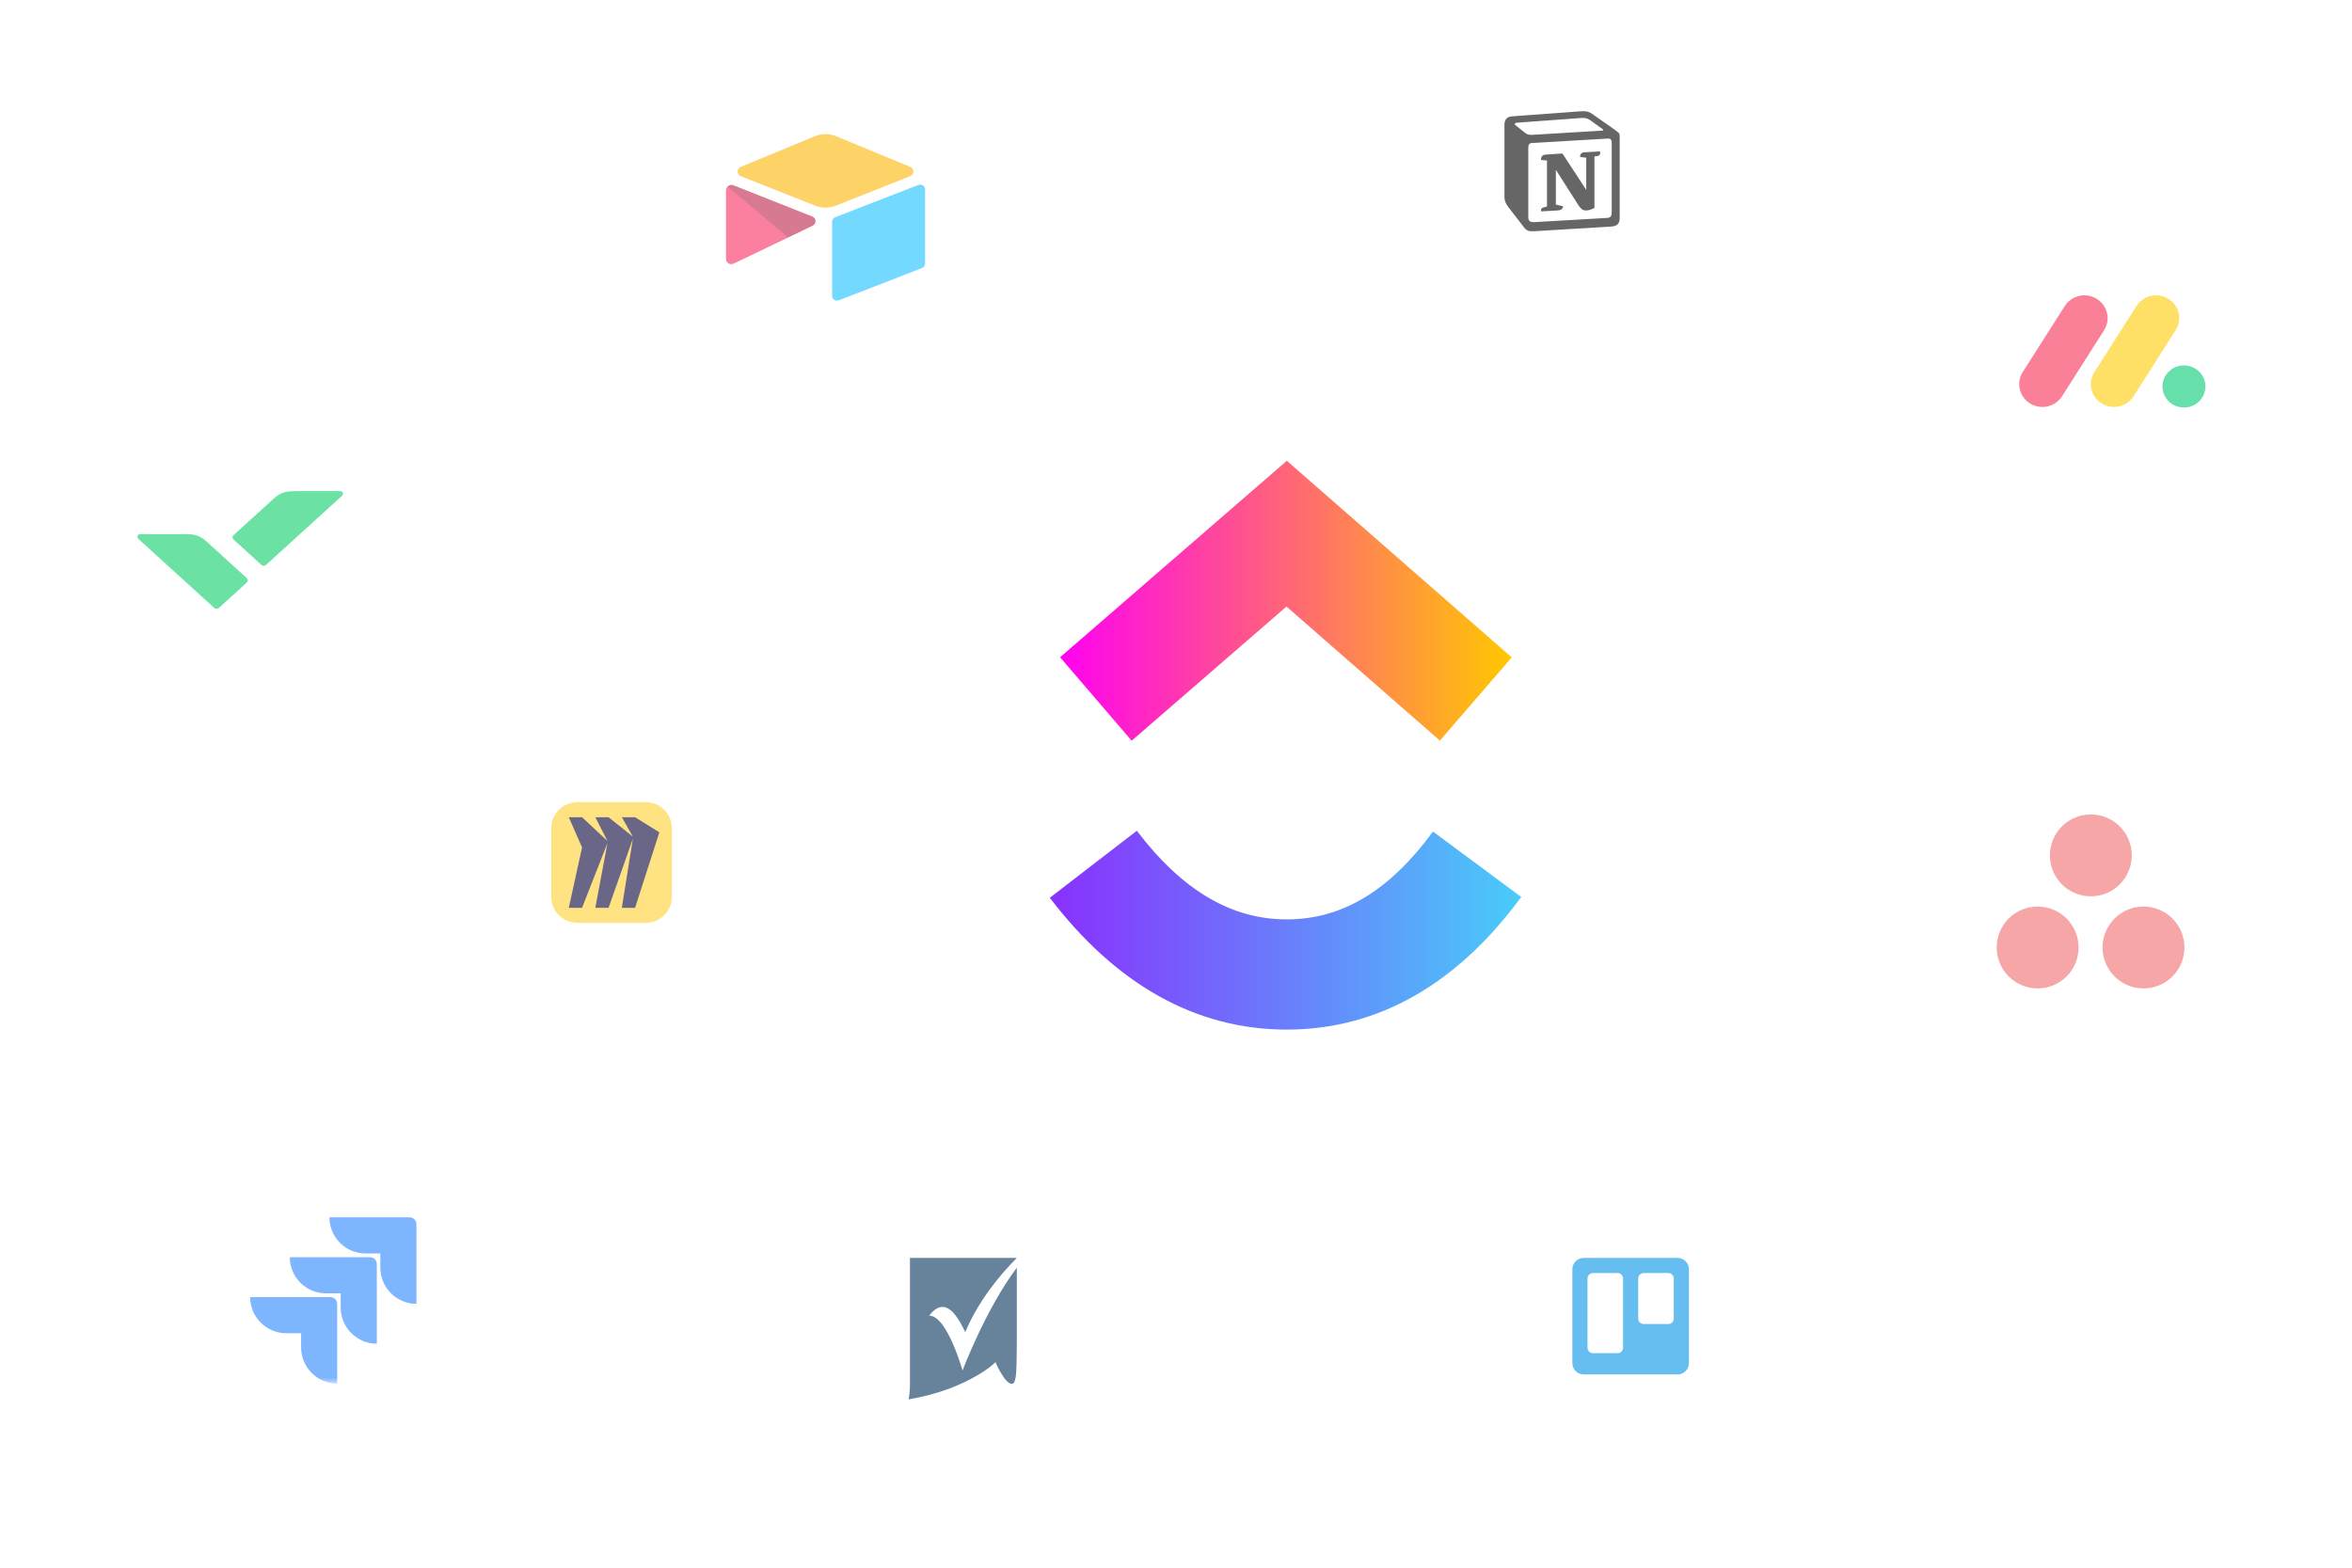 <svg width="315" height="210" viewBox="0 0 315 210" fill="none" xmlns="http://www.w3.org/2000/svg">
<g clip-path="url(#clip0_6_708)">
<g clip-path="url(#clip1_6_708)">
<g clip-path="url(#clip2_6_708)">
<g opacity="0.6" filter="url(#filter0_f_6_708)">
<g filter="url(#filter1_d_6_708)">
<path d="M45.929 196.52C58.755 196.52 69.153 186.122 69.153 173.296C69.153 160.469 58.755 150.071 45.929 150.071C33.103 150.071 22.705 160.469 22.705 173.296C22.705 186.122 33.103 196.52 45.929 196.52Z" fill="white"/>
</g>
<mask id="mask0_6_708" style="mask-type:luminance" maskUnits="userSpaceOnUse" x="32" y="160" width="26" height="26">
<path d="M32.167 160.394H57.111V185.338H32.167V160.394Z" fill="white"/>
</mask>
<g mask="url(#mask0_6_708)">
<path d="M54.844 163.066H44.12C44.12 163.702 44.245 164.332 44.488 164.919C44.731 165.507 45.088 166.04 45.537 166.49C45.987 166.94 46.52 167.296 47.108 167.54C47.695 167.783 48.325 167.908 48.96 167.908H50.937V169.815C50.937 171.098 51.447 172.328 52.354 173.236C53.261 174.143 54.492 174.653 55.775 174.654V163.996C55.775 163.483 55.358 163.066 54.844 163.066Z" fill="#2684FF"/>
<path d="M49.538 168.41H38.813C38.813 169.693 39.323 170.923 40.23 171.831C41.138 172.738 42.368 173.248 43.651 173.249H45.627V175.162C45.628 176.445 46.139 177.675 47.047 178.582C47.955 179.488 49.185 179.998 50.468 179.998V169.341C50.468 168.827 50.051 168.41 49.538 168.41Z" fill="url(#paint0_linear_6_708)"/>
<path d="M44.228 173.752H33.503C33.503 174.388 33.628 175.017 33.871 175.605C34.115 176.192 34.471 176.726 34.921 177.175C35.371 177.625 35.904 177.981 36.492 178.225C37.079 178.468 37.709 178.593 38.344 178.593H40.326V180.501C40.327 181.782 40.836 183.012 41.742 183.919C42.648 184.826 43.877 185.336 45.159 185.339V174.682C45.159 174.168 44.742 173.752 44.228 173.752Z" fill="url(#paint1_linear_6_708)"/>
</g>
<g filter="url(#filter2_d_6_708)">
<path d="M280.022 144.267C292.848 144.267 303.246 133.869 303.246 121.043C303.246 108.216 292.848 97.818 280.022 97.818C267.195 97.818 256.797 108.216 256.797 121.043C256.797 133.869 267.195 144.267 280.022 144.267Z" fill="white"/>
</g>
<path fill-rule="evenodd" clip-rule="evenodd" d="M287.145 121.437C286.419 121.427 285.699 121.562 285.025 121.834C284.351 122.105 283.738 122.508 283.222 123.018C282.705 123.528 282.295 124.136 282.015 124.806C281.735 125.476 281.591 126.195 281.591 126.921C281.591 127.647 281.735 128.366 282.015 129.036C282.295 129.706 282.706 130.314 283.222 130.824C283.739 131.334 284.352 131.737 285.026 132.008C285.699 132.279 286.42 132.414 287.146 132.405C288.589 132.386 289.965 131.8 290.979 130.773C291.992 129.747 292.56 128.363 292.56 126.92C292.56 125.478 291.991 124.094 290.978 123.067C289.965 122.041 288.588 121.455 287.145 121.437ZM272.898 121.437C271.443 121.437 270.049 122.015 269.02 123.044C267.992 124.072 267.414 125.467 267.414 126.922C267.414 128.376 267.992 129.771 269.02 130.799C270.049 131.828 271.443 132.406 272.898 132.406C274.352 132.406 275.747 131.828 276.776 130.799C277.804 129.771 278.382 128.376 278.382 126.922C278.382 125.467 277.804 124.072 276.776 123.044C275.747 122.015 274.352 121.437 272.898 121.437ZM285.505 114.582C285.505 115.302 285.364 116.016 285.088 116.681C284.812 117.346 284.408 117.951 283.899 118.46C283.39 118.969 282.785 119.373 282.12 119.649C281.455 119.924 280.742 120.066 280.022 120.066C279.302 120.066 278.588 119.924 277.923 119.649C277.258 119.373 276.653 118.969 276.144 118.46C275.635 117.951 275.231 117.346 274.955 116.681C274.68 116.016 274.538 115.302 274.538 114.582C274.538 113.128 275.116 111.733 276.144 110.705C277.172 109.676 278.567 109.099 280.022 109.099C281.476 109.099 282.871 109.676 283.899 110.705C284.928 111.733 285.505 113.128 285.505 114.582Z" fill="#F06A6A"/>
<g filter="url(#filter3_d_6_708)">
<path d="M282.469 70.94C295.296 70.94 305.694 60.542 305.694 47.715C305.694 34.889 295.296 24.491 282.469 24.491C269.643 24.491 259.245 34.889 259.245 47.715C259.245 60.542 269.643 70.94 282.469 70.94Z" fill="white"/>
</g>
<path d="M273.53 54.516C272.979 54.517 272.437 54.371 271.96 54.095C271.483 53.818 271.088 53.42 270.815 52.941C270.547 52.465 270.413 51.925 270.428 51.379C270.443 50.832 270.606 50.3 270.9 49.84L276.49 41.062C276.777 40.59 277.184 40.203 277.668 39.94C278.153 39.676 278.699 39.546 279.25 39.562C279.802 39.575 280.339 39.734 280.809 40.024C281.278 40.313 281.662 40.722 281.921 41.208C282.177 41.691 282.296 42.234 282.267 42.78C282.237 43.325 282.059 43.852 281.753 44.304L276.166 53.083C275.883 53.524 275.493 53.887 275.032 54.137C274.571 54.388 274.055 54.518 273.53 54.516Z" fill="#F62B54"/>
<path d="M283.119 54.515C282.568 54.516 282.027 54.372 281.551 54.096C281.075 53.819 280.681 53.422 280.409 52.943C280.141 52.468 280.007 51.93 280.022 51.385C280.037 50.84 280.2 50.309 280.494 49.85L286.074 41.092C286.356 40.614 286.761 40.22 287.246 39.951C287.732 39.681 288.28 39.547 288.836 39.56C289.391 39.571 289.933 39.731 290.406 40.022C290.879 40.313 291.265 40.726 291.525 41.217C291.779 41.704 291.894 42.252 291.859 42.8C291.823 43.348 291.638 43.876 291.323 44.327L285.744 53.085C285.462 53.525 285.073 53.886 284.615 54.136C284.156 54.386 283.641 54.516 283.119 54.515Z" fill="#FFCC00"/>
<path d="M292.493 54.589C294.082 54.589 295.371 53.327 295.371 51.771C295.371 50.215 294.082 48.953 292.493 48.953C290.904 48.953 289.615 50.215 289.615 51.771C289.615 53.328 290.904 54.589 292.493 54.589Z" fill="#00CA72"/>
<g filter="url(#filter4_d_6_708)">
<path d="M218.389 191.36C226.702 191.36 233.441 184.621 233.441 176.307C233.441 167.994 226.702 161.255 218.389 161.255C210.076 161.255 203.336 167.994 203.336 176.307C203.336 184.621 210.076 191.36 218.389 191.36Z" fill="white"/>
</g>
<path d="M224.669 168.503H212.107C211.266 168.503 210.583 169.185 210.583 170.027V182.588C210.583 183.431 211.266 184.113 212.107 184.113H224.669C225.511 184.113 226.194 183.431 226.194 182.588V170.027C226.194 169.185 225.511 168.503 224.669 168.503Z" fill="url(#paint2_linear_6_708)"/>
<path d="M223.433 170.531H220.135C219.941 170.531 219.755 170.608 219.618 170.746C219.48 170.883 219.403 171.069 219.403 171.263V176.63C219.403 177.034 219.731 177.361 220.135 177.361H223.433C223.529 177.361 223.624 177.342 223.713 177.305C223.801 177.269 223.882 177.215 223.95 177.147C224.018 177.079 224.072 176.998 224.108 176.91C224.145 176.821 224.164 176.726 224.164 176.63V171.263C224.164 171.167 224.145 171.072 224.108 170.983C224.072 170.894 224.018 170.814 223.95 170.746C223.882 170.678 223.801 170.624 223.713 170.587C223.624 170.55 223.529 170.531 223.433 170.531ZM216.641 170.531H213.344C213.248 170.531 213.153 170.55 213.064 170.587C212.975 170.624 212.894 170.678 212.826 170.746C212.758 170.814 212.704 170.894 212.668 170.983C212.631 171.072 212.612 171.167 212.612 171.263V180.532C212.612 180.936 212.94 181.264 213.344 181.264H216.641C217.046 181.264 217.373 180.936 217.373 180.532V171.263C217.373 171.069 217.296 170.883 217.159 170.746C217.022 170.608 216.836 170.531 216.641 170.531Z" fill="white"/>
<g filter="url(#filter5_d_6_708)">
<path d="M128.934 191.36C137.247 191.36 143.986 184.621 143.986 176.307C143.986 167.994 137.247 161.255 128.934 161.255C120.621 161.255 113.882 167.994 113.882 176.307C113.882 184.621 120.621 191.36 128.934 191.36Z" fill="white"/>
</g>
<path d="M124.457 176.244C124.457 176.244 125.208 175.071 126.229 175.071C127.775 175.025 129.047 178.027 129.275 178.45C131.001 174.321 133.864 170.825 136.181 168.503H121.868V185.558C121.868 186.214 121.799 186.824 121.686 187.458C123.549 187.129 125.389 186.661 127.161 186.003C131.501 184.338 133.205 182.578 133.205 182.578L133.319 182.461L133.387 182.602C133.659 183.306 134.068 183.939 134.477 184.572C135.068 185.347 135.386 185.417 135.613 185.347C135.863 185.276 135.999 184.83 136.068 184.15C136.135 183.446 136.181 181.922 136.181 180.021V169.816C132.024 175.33 128.91 183.587 128.91 183.587C128.91 183.587 126.843 176.22 124.457 176.244Z" fill="#003059"/>
<g filter="url(#filter6_d_6_708)">
<path d="M110.135 52.371C122.962 52.371 133.36 41.974 133.36 29.147C133.36 16.321 122.962 5.923 110.135 5.923C97.309 5.923 86.911 16.321 86.911 29.147C86.911 41.974 97.309 52.371 110.135 52.371Z" fill="white"/>
</g>
<path d="M109.14 18.247L99.198 22.36C99.076 22.411 98.971 22.497 98.898 22.608C98.825 22.719 98.786 22.848 98.787 22.981C98.788 23.113 98.829 23.243 98.903 23.352C98.978 23.462 99.084 23.546 99.207 23.595L109.19 27.554C110.067 27.902 111.044 27.902 111.921 27.554L121.904 23.595C122.028 23.547 122.134 23.462 122.209 23.353C122.284 23.243 122.324 23.114 122.325 22.981C122.326 22.848 122.288 22.718 122.214 22.608C122.141 22.497 122.036 22.411 121.913 22.36L111.972 18.246C111.065 17.871 110.046 17.871 109.139 18.246" fill="#FCB400"/>
<path d="M111.442 29.715V39.604C111.442 40.075 111.916 40.396 112.354 40.223L123.478 35.906C123.602 35.857 123.708 35.772 123.783 35.661C123.858 35.551 123.898 35.42 123.897 35.287V25.398C123.897 25.289 123.871 25.182 123.82 25.086C123.769 24.99 123.696 24.908 123.606 24.846C123.516 24.785 123.412 24.747 123.304 24.735C123.196 24.724 123.087 24.738 122.986 24.779L111.862 29.096C111.738 29.145 111.631 29.23 111.557 29.341C111.482 29.451 111.442 29.581 111.442 29.715Z" fill="#18BFFF"/>
<path d="M108.844 30.225L105.543 31.819L105.207 31.981L98.238 35.32C97.796 35.533 97.233 35.211 97.233 34.721V25.439C97.233 25.261 97.324 25.108 97.446 24.993C97.496 24.943 97.553 24.9 97.615 24.865C97.707 24.813 97.808 24.782 97.913 24.774C98.018 24.767 98.123 24.782 98.221 24.82L108.789 29.007C109.326 29.22 109.368 29.972 108.844 30.225Z" fill="#F82B60"/>
<path d="M108.844 30.225L105.542 31.819L97.446 24.992C97.496 24.942 97.553 24.9 97.614 24.866C97.706 24.814 97.807 24.783 97.912 24.775C98.017 24.766 98.123 24.782 98.221 24.819L108.789 29.007C109.326 29.22 109.368 29.972 108.844 30.225Z" fill="black" fill-opacity="0.25"/>
<g filter="url(#filter7_d_6_708)">
<path d="M208.927 38.253C217.24 38.253 223.979 31.514 223.979 23.201C223.979 14.888 217.24 8.148 208.927 8.148C200.613 8.148 193.874 14.888 193.874 23.201C193.874 31.514 200.613 38.253 208.927 38.253Z" fill="white"/>
</g>
<path fill-rule="evenodd" clip-rule="evenodd" d="M204.151 17.715C204.652 18.122 204.84 18.091 205.779 18.028L214.635 17.496C214.823 17.496 214.667 17.309 214.604 17.277L213.134 16.215C212.851 15.996 212.476 15.745 211.757 15.808L203.181 16.433C202.868 16.464 202.806 16.621 202.93 16.746L204.151 17.715ZM204.683 19.78V29.098C204.683 29.599 204.934 29.787 205.496 29.755L215.23 29.192C215.794 29.161 215.856 28.817 215.856 28.409V19.154C215.856 18.748 215.7 18.529 215.356 18.561L205.184 19.154C204.809 19.186 204.683 19.373 204.683 19.78ZM214.292 20.28C214.354 20.561 214.292 20.843 214.01 20.874L213.541 20.967V27.847C213.134 28.066 212.758 28.191 212.445 28.191C211.944 28.191 211.819 28.035 211.444 27.566L208.376 22.75V27.409L209.346 27.628C209.346 27.628 209.346 28.191 208.563 28.191L206.404 28.316C206.341 28.191 206.404 27.879 206.624 27.816L207.187 27.66V21.498L206.404 21.435C206.342 21.154 206.498 20.748 206.937 20.716L209.253 20.56L212.445 25.438V21.125L211.631 21.031C211.568 20.687 211.819 20.437 212.132 20.406L214.292 20.28ZM202.46 15.589L211.381 14.933C212.476 14.838 212.758 14.901 213.447 15.402L216.294 17.402C216.764 17.746 216.921 17.84 216.921 18.215V29.193C216.921 29.88 216.67 30.287 215.794 30.349L205.434 30.976C204.777 31.007 204.464 30.913 204.12 30.475L202.022 27.754C201.647 27.253 201.491 26.879 201.491 26.441V16.683C201.491 16.121 201.742 15.651 202.46 15.589Z" fill="black"/>
<g filter="url(#filter8_d_6_708)">
<path d="M81.625 131.149C89.938 131.149 96.677 124.41 96.677 116.096C96.677 107.783 89.938 101.044 81.625 101.044C73.312 101.044 66.573 107.783 66.573 116.096C66.573 124.41 73.312 131.149 81.625 131.149Z" fill="white"/>
</g>
<path d="M77.322 107.455H86.485C87.414 107.455 88.305 107.824 88.961 108.481C89.618 109.138 89.988 110.028 89.988 110.957V120.121C89.988 121.05 89.618 121.94 88.961 122.597C88.305 123.254 87.414 123.623 86.485 123.623H77.322C76.394 123.622 75.503 123.253 74.846 122.597C74.19 121.94 73.821 121.049 73.82 120.121V110.957C73.821 110.029 74.19 109.138 74.846 108.481C75.503 107.825 76.394 107.456 77.322 107.455Z" fill="#FFD02F"/>
<path d="M85.054 109.474H83.28L84.758 112.072L81.505 109.474H79.729L81.356 112.651L77.954 109.474H76.179L77.954 113.517L76.179 121.603H77.954L81.356 112.938L79.729 121.603H81.505L84.758 112.364L83.28 121.603H85.055L88.309 111.493L85.054 109.474Z" fill="#050038"/>
<g filter="url(#filter9_d_6_708)">
<path d="M32.167 96.743C44.993 96.743 55.391 86.346 55.391 73.519C55.391 60.693 44.993 50.295 32.167 50.295C19.341 50.295 8.943 60.693 8.943 73.519C8.943 86.346 19.341 96.743 32.167 96.743Z" fill="white"/>
</g>
<path d="M24.86 71.548C26.192 71.548 26.821 71.771 27.786 72.65L32.963 77.36C33.116 77.5 33.147 77.555 33.178 77.639C33.19 77.67 33.195 77.703 33.192 77.737C33.192 77.764 33.192 77.806 33.178 77.834C33.147 77.918 33.116 77.973 32.963 78.112L29.424 81.346C29.271 81.486 29.21 81.514 29.118 81.541C29.087 81.556 29.042 81.556 29.011 81.556C28.981 81.556 28.934 81.556 28.904 81.541C28.812 81.514 28.75 81.486 28.597 81.346L18.564 72.217C18.273 71.953 18.38 71.548 18.871 71.548H24.86ZM39.473 65.792C38.141 65.792 37.512 66.015 36.548 66.894L31.37 71.604C31.217 71.744 31.186 71.799 31.156 71.883C31.141 71.91 31.141 71.952 31.141 71.981C31.141 72.008 31.141 72.05 31.156 72.078C31.186 72.162 31.217 72.217 31.37 72.357L34.909 75.576C35.062 75.716 35.123 75.744 35.215 75.771C35.246 75.785 35.291 75.785 35.322 75.785C35.353 75.785 35.399 75.785 35.43 75.771C35.521 75.744 35.583 75.716 35.736 75.576L45.769 66.448C46.06 66.183 45.953 65.778 45.462 65.778H39.473V65.792Z" fill="#08CF65"/>
</g>
<g filter="url(#filter10_d_6_708)">
<path d="M172.061 160.302C204.834 160.302 231.401 133.735 231.401 100.962C231.401 68.189 204.834 41.622 172.061 41.622C139.289 41.622 112.721 68.189 112.721 100.962C112.721 133.735 139.289 160.302 172.061 160.302Z" fill="white"/>
</g>
<path d="M140.602 120.262L152.251 111.284C158.441 119.41 165.017 123.156 172.336 123.156C179.617 123.156 186.007 119.455 191.918 111.393L203.734 120.154C195.206 131.779 184.608 137.921 172.336 137.921C160.104 137.921 149.404 131.818 140.602 120.262Z" fill="url(#paint3_linear_6_708)"/>
<path d="M172.298 81.251L151.563 99.225L141.978 88.043L172.342 61.722L202.468 88.063L192.839 99.206L172.298 81.251Z" fill="url(#paint4_linear_6_708)"/>
</g>
</g>
</g>
<defs>
<filter id="filter0_f_6_708" x="4.39" y="1.37" width="305.857" height="199.703" filterUnits="userSpaceOnUse" color-interpolation-filters="sRGB">
<feFlood flood-opacity="0" result="BackgroundImageFix"/>
<feBlend mode="normal" in="SourceGraphic" in2="BackgroundImageFix" result="shape"/>
<feGaussianBlur stdDeviation="2.277" result="effect1_foregroundBlur_6_708"/>
</filter>
<filter id="filter1_d_6_708" x="14.493" y="145.965" width="62.872" height="62.872" filterUnits="userSpaceOnUse" color-interpolation-filters="sRGB">
<feFlood flood-opacity="0" result="BackgroundImageFix"/>
<feColorMatrix in="SourceAlpha" type="matrix" values="0 0 0 0 0 0 0 0 0 0 0 0 0 0 0 0 0 0 127 0" result="hardAlpha"/>
<feOffset dy="4.106"/>
<feGaussianBlur stdDeviation="4.106"/>
<feComposite in2="hardAlpha" operator="out"/>
<feColorMatrix type="matrix" values="0 0 0 0 0.344 0 0 0 0 0.155 0 0 0 0 0.808 0 0 0 0.18 0"/>
<feBlend mode="normal" in2="BackgroundImageFix" result="effect1_dropShadow_6_708"/>
<feBlend mode="normal" in="SourceGraphic" in2="effect1_dropShadow_6_708" result="shape"/>
</filter>
<filter id="filter2_d_6_708" x="248.586" y="93.712" width="62.872" height="62.872" filterUnits="userSpaceOnUse" color-interpolation-filters="sRGB">
<feFlood flood-opacity="0" result="BackgroundImageFix"/>
<feColorMatrix in="SourceAlpha" type="matrix" values="0 0 0 0 0 0 0 0 0 0 0 0 0 0 0 0 0 0 127 0" result="hardAlpha"/>
<feOffset dy="4.106"/>
<feGaussianBlur stdDeviation="4.106"/>
<feComposite in2="hardAlpha" operator="out"/>
<feColorMatrix type="matrix" values="0 0 0 0 0.344 0 0 0 0 0.155 0 0 0 0 0.808 0 0 0 0.18 0"/>
<feBlend mode="normal" in2="BackgroundImageFix" result="effect1_dropShadow_6_708"/>
<feBlend mode="normal" in="SourceGraphic" in2="effect1_dropShadow_6_708" result="shape"/>
</filter>
<filter id="filter3_d_6_708" x="251.033" y="20.385" width="62.872" height="62.872" filterUnits="userSpaceOnUse" color-interpolation-filters="sRGB">
<feFlood flood-opacity="0" result="BackgroundImageFix"/>
<feColorMatrix in="SourceAlpha" type="matrix" values="0 0 0 0 0 0 0 0 0 0 0 0 0 0 0 0 0 0 127 0" result="hardAlpha"/>
<feOffset dy="4.106"/>
<feGaussianBlur stdDeviation="4.106"/>
<feComposite in2="hardAlpha" operator="out"/>
<feColorMatrix type="matrix" values="0 0 0 0 0.344 0 0 0 0 0.155 0 0 0 0 0.808 0 0 0 0.18 0"/>
<feBlend mode="normal" in2="BackgroundImageFix" result="effect1_dropShadow_6_708"/>
<feBlend mode="normal" in="SourceGraphic" in2="effect1_dropShadow_6_708" result="shape"/>
</filter>
<filter id="filter4_d_6_708" x="195.124" y="157.149" width="46.529" height="46.528" filterUnits="userSpaceOnUse" color-interpolation-filters="sRGB">
<feFlood flood-opacity="0" result="BackgroundImageFix"/>
<feColorMatrix in="SourceAlpha" type="matrix" values="0 0 0 0 0 0 0 0 0 0 0 0 0 0 0 0 0 0 127 0" result="hardAlpha"/>
<feOffset dy="4.106"/>
<feGaussianBlur stdDeviation="4.106"/>
<feComposite in2="hardAlpha" operator="out"/>
<feColorMatrix type="matrix" values="0 0 0 0 0.344 0 0 0 0 0.155 0 0 0 0 0.808 0 0 0 0.18 0"/>
<feBlend mode="normal" in2="BackgroundImageFix" result="effect1_dropShadow_6_708"/>
<feBlend mode="normal" in="SourceGraphic" in2="effect1_dropShadow_6_708" result="shape"/>
</filter>
<filter id="filter5_d_6_708" x="105.67" y="157.149" width="46.529" height="46.528" filterUnits="userSpaceOnUse" color-interpolation-filters="sRGB">
<feFlood flood-opacity="0" result="BackgroundImageFix"/>
<feColorMatrix in="SourceAlpha" type="matrix" values="0 0 0 0 0 0 0 0 0 0 0 0 0 0 0 0 0 0 127 0" result="hardAlpha"/>
<feOffset dy="4.106"/>
<feGaussianBlur stdDeviation="4.106"/>
<feComposite in2="hardAlpha" operator="out"/>
<feColorMatrix type="matrix" values="0 0 0 0 0.344 0 0 0 0 0.155 0 0 0 0 0.808 0 0 0 0.18 0"/>
<feBlend mode="normal" in2="BackgroundImageFix" result="effect1_dropShadow_6_708"/>
<feBlend mode="normal" in="SourceGraphic" in2="effect1_dropShadow_6_708" result="shape"/>
</filter>
<filter id="filter6_d_6_708" x="78.699" y="1.817" width="62.872" height="62.872" filterUnits="userSpaceOnUse" color-interpolation-filters="sRGB">
<feFlood flood-opacity="0" result="BackgroundImageFix"/>
<feColorMatrix in="SourceAlpha" type="matrix" values="0 0 0 0 0 0 0 0 0 0 0 0 0 0 0 0 0 0 127 0" result="hardAlpha"/>
<feOffset dy="4.106"/>
<feGaussianBlur stdDeviation="4.106"/>
<feComposite in2="hardAlpha" operator="out"/>
<feColorMatrix type="matrix" values="0 0 0 0 0.344 0 0 0 0 0.155 0 0 0 0 0.808 0 0 0 0.18 0"/>
<feBlend mode="normal" in2="BackgroundImageFix" result="effect1_dropShadow_6_708"/>
<feBlend mode="normal" in="SourceGraphic" in2="effect1_dropShadow_6_708" result="shape"/>
</filter>
<filter id="filter7_d_6_708" x="185.662" y="4.042" width="46.529" height="46.528" filterUnits="userSpaceOnUse" color-interpolation-filters="sRGB">
<feFlood flood-opacity="0" result="BackgroundImageFix"/>
<feColorMatrix in="SourceAlpha" type="matrix" values="0 0 0 0 0 0 0 0 0 0 0 0 0 0 0 0 0 0 127 0" result="hardAlpha"/>
<feOffset dy="4.106"/>
<feGaussianBlur stdDeviation="4.106"/>
<feComposite in2="hardAlpha" operator="out"/>
<feColorMatrix type="matrix" values="0 0 0 0 0.344 0 0 0 0 0.155 0 0 0 0 0.808 0 0 0 0.18 0"/>
<feBlend mode="normal" in2="BackgroundImageFix" result="effect1_dropShadow_6_708"/>
<feBlend mode="normal" in="SourceGraphic" in2="effect1_dropShadow_6_708" result="shape"/>
</filter>
<filter id="filter8_d_6_708" x="58.361" y="96.938" width="46.529" height="46.528" filterUnits="userSpaceOnUse" color-interpolation-filters="sRGB">
<feFlood flood-opacity="0" result="BackgroundImageFix"/>
<feColorMatrix in="SourceAlpha" type="matrix" values="0 0 0 0 0 0 0 0 0 0 0 0 0 0 0 0 0 0 127 0" result="hardAlpha"/>
<feOffset dy="4.106"/>
<feGaussianBlur stdDeviation="4.106"/>
<feComposite in2="hardAlpha" operator="out"/>
<feColorMatrix type="matrix" values="0 0 0 0 0.344 0 0 0 0 0.155 0 0 0 0 0.808 0 0 0 0.18 0"/>
<feBlend mode="normal" in2="BackgroundImageFix" result="effect1_dropShadow_6_708"/>
<feBlend mode="normal" in="SourceGraphic" in2="effect1_dropShadow_6_708" result="shape"/>
</filter>
<filter id="filter9_d_6_708" x="0.731" y="46.189" width="62.872" height="62.872" filterUnits="userSpaceOnUse" color-interpolation-filters="sRGB">
<feFlood flood-opacity="0" result="BackgroundImageFix"/>
<feColorMatrix in="SourceAlpha" type="matrix" values="0 0 0 0 0 0 0 0 0 0 0 0 0 0 0 0 0 0 127 0" result="hardAlpha"/>
<feOffset dy="4.106"/>
<feGaussianBlur stdDeviation="4.106"/>
<feComposite in2="hardAlpha" operator="out"/>
<feColorMatrix type="matrix" values="0 0 0 0 0.344 0 0 0 0 0.155 0 0 0 0 0.808 0 0 0 0.18 0"/>
<feBlend mode="normal" in2="BackgroundImageFix" result="effect1_dropShadow_6_708"/>
<feBlend mode="normal" in="SourceGraphic" in2="effect1_dropShadow_6_708" result="shape"/>
</filter>
<filter id="filter10_d_6_708" x="100.077" y="35.3" width="143.969" height="143.969" filterUnits="userSpaceOnUse" color-interpolation-filters="sRGB">
<feFlood flood-opacity="0" result="BackgroundImageFix"/>
<feColorMatrix in="SourceAlpha" type="matrix" values="0 0 0 0 0 0 0 0 0 0 0 0 0 0 0 0 0 0 127 0" result="hardAlpha"/>
<feOffset dy="6.322"/>
<feGaussianBlur stdDeviation="6.322"/>
<feComposite in2="hardAlpha" operator="out"/>
<feColorMatrix type="matrix" values="0 0 0 0 0.344 0 0 0 0 0.155 0 0 0 0 0.808 0 0 0 0.18 0"/>
<feBlend mode="normal" in2="BackgroundImageFix" result="effect1_dropShadow_6_708"/>
<feBlend mode="normal" in="SourceGraphic" in2="effect1_dropShadow_6_708" result="shape"/>
</filter>
<linearGradient id="paint0_linear_6_708" x1="2956.16" y1="173.745" x2="1799.14" y2="1525.89" gradientUnits="userSpaceOnUse">
<stop offset="0.18" stop-color="#0052CC"/>
<stop offset="1" stop-color="#2684FF"/>
</linearGradient>
<linearGradient id="paint1_linear_6_708" x1="3029.25" y1="188.828" x2="1690.87" y2="1663.6" gradientUnits="userSpaceOnUse">
<stop offset="0.18" stop-color="#0052CC"/>
<stop offset="1" stop-color="#2684FF"/>
</linearGradient>
<linearGradient id="paint2_linear_6_708" x1="991.088" y1="168.503" x2="991.088" y2="1729.5" gradientUnits="userSpaceOnUse">
<stop stop-color="#0091E6"/>
<stop offset="1" stop-color="#0079BF"/>
</linearGradient>
<linearGradient id="paint3_linear_6_708" x1="140.602" y1="129.4" x2="203.734" y2="129.4" gradientUnits="userSpaceOnUse">
<stop stop-color="#8930FD"/>
<stop offset="1" stop-color="#49CCF9"/>
</linearGradient>
<linearGradient id="paint4_linear_6_708" x1="141.978" y1="87.228" x2="202.468" y2="87.228" gradientUnits="userSpaceOnUse">
<stop stop-color="#FF02F0"/>
<stop offset="1" stop-color="#FFC800"/>
</linearGradient>
<clipPath id="clip0_6_708">
<rect width="314.17" height="208.53" fill="white" transform="translate(0.102 0.863)"/>
</clipPath>
<clipPath id="clip1_6_708">
<rect width="314.17" height="208.53" fill="white" transform="translate(0.102 0.863)"/>
</clipPath>
<clipPath id="clip2_6_708">
<rect width="314.161" height="208.53" fill="white" transform="translate(0.106 0.863)"/>
</clipPath>
</defs>
</svg>
